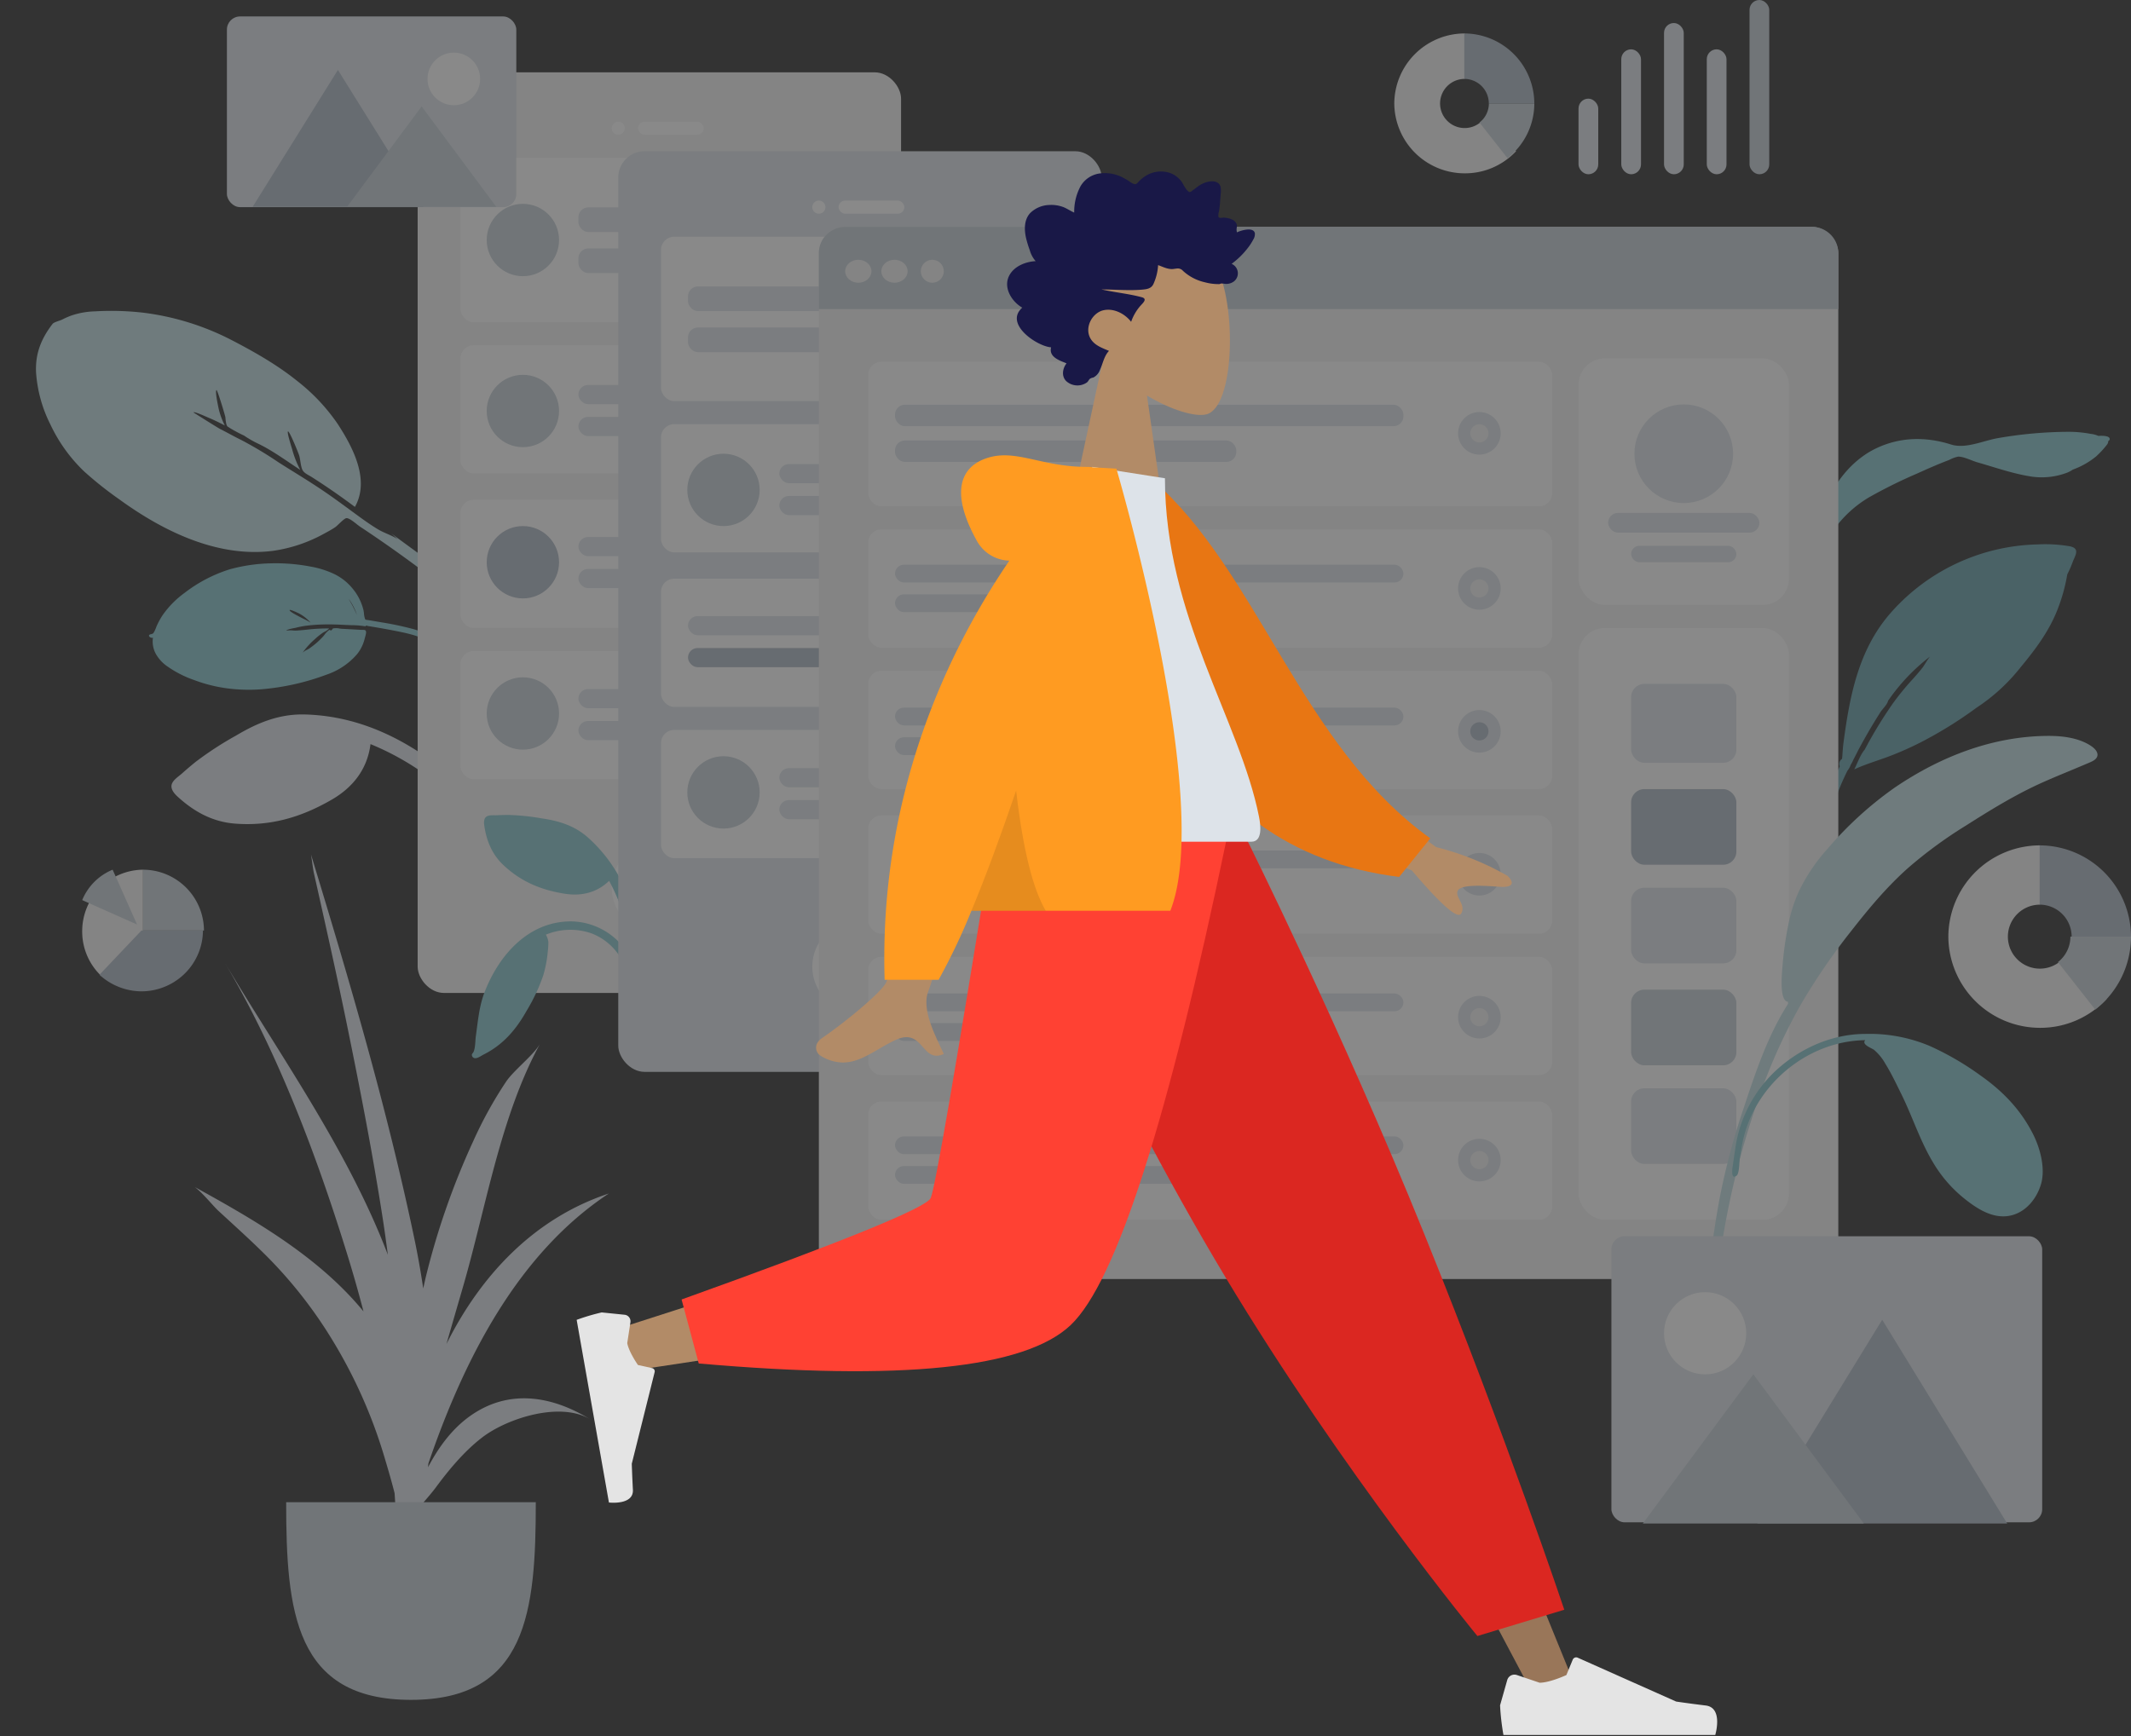 <svg xmlns="http://www.w3.org/2000/svg" width="648" height="528" viewBox="0 0 648 528"><rect x="0" y="0" width="648" height="528" fill="#333333" stroke="none"/><g transform="translate(-186 -204)"><g transform="translate(186 204)" opacity="0.42"><path d="M94.632,1.234A6.869,6.869,0,0,0,92.421.64,35.875,35.875,0,0,0,85.512,0,127.593,127.593,0,0,0,64.15,1.918C59.7,2.685,54.328,5.268,49.9,3.865,42.2,1.422,34.41,1.542,27.1,5.03c-6.684,3.19-11.759,9.249-14.72,15.8A40.124,40.124,0,0,0,9.607,27.9c-.219.5-.43,1.006-.62,1.518-.539,1.455-1.023,2.935-1.472,4.418-.192.633-.675,2.029-.1,2.3a42.026,42.026,0,0,0-2.4,5.227C3.042,46.593.891,52.327.2,57.867a25.792,25.792,0,0,0-.028,6.17C.289,65.053.24,67.1.93,67.868c1.463,1.639,2.214-.656,2.049-1.748C1.72,57.79,4.152,49.968,7.034,42.138a49.265,49.265,0,0,1,8.357-13.89,35.081,35.081,0,0,1,9.56-8.321,149.532,149.532,0,0,1,14.56-7.211c3.242-1.469,6.489-2.9,9.822-4.164a9.8,9.8,0,0,1,2.729-1.006C53.8,7.539,56.262,8.82,57.94,9.3c5.521,1.568,11.113,3.576,16.819,4.377a21.708,21.708,0,0,0,10.512-1.283,9.842,9.842,0,0,0,1.654-.9,24.015,24.015,0,0,0,7.038-3.979,28.056,28.056,0,0,0,3.3-3.551A1.859,1.859,0,0,0,97.7,2.792c.226-.118.376-.256.41-.417.249-1.189-2.022-1.211-3.475-1.141" transform="translate(543.394 131.331)" fill="#89c5cc"/><path d="M11.042,0c-1.8,0-3.589.034-5.384.126C4.29.2,2.2-.081,1.042.767c-1.2.881-1.119,2.685-.93,3.959,1,6.738,3.423,12.713,8.5,17.489,7.813,7.354,16.767,11.092,27.361,12.76,7.442,1.172,14.311-.447,19.787-5.71a81.957,81.957,0,0,1,8.573,23.83,56.812,56.812,0,0,1,.854,12.246c-.084,2.657-.23,5.307-.515,7.951-.124,1.149-.712,2.888-.259,3.974a1.827,1.827,0,0,0,3.123.313c.668-.9.544-2.682.681-3.752.227-1.779.437-3.559.587-5.346.244-2.893.423-5.793.409-8.7a64.575,64.575,0,0,0-3.491-19.268C61.888,28.632,55.677,18.07,46.019,9.781c-5.938-5.1-12.732-7.163-20.44-8.274A102.988,102.988,0,0,0,11.042,0" transform="translate(50.914 238.662) rotate(-39)" fill="#dde3e9"/><path d="M75.468,167.318c-1.463-11.6-3.011-23.141-5.84-34.52-1.667-6.705-3.8-13.27-5.744-19.9q.261,1.247.462,2.508c-.675-1.977-2.084-3.869-2.9-5.839-.9-2.2-1.632-4.48-2.323-6.749-1.349-4.428-2.622-8.864-4.141-13.242C53.3,84.7,51.348,79.9,49.533,75.068a117.814,117.814,0,0,0-4.988-12.326c-1.093-2.134-2.073-4.427-3.145-6.6-.359-.728-3.441-8.861-3.418-8.861.509,0,2.419,3.615,2.736,4.147.925,1.551,1.711,3.165,2.5,4.783a21.272,21.272,0,0,1,1.737-5.564c.263-.545,2.112-4.562,2.715-4.562.3,0-2.478,7.587-2.829,8.253a13.728,13.728,0,0,0-1.006,1.8c-.3.93-.146.7.1,1.536a44.093,44.093,0,0,0,2.1,4.52,32.156,32.156,0,0,0,2.043,4.743c2.151,4.2,3.681,9.324,5.32,13.854a29.63,29.63,0,0,1,1.8-6.465c.2-.5,1.788-5.111,2.246-5.111.515,0-1.455,7.39-1.723,8.028-.5,1.186-1.28,2.333-1.694,3.54-.454,1.325.345,2.517.854,3.872,1.873,4.986,3.516,10.021,5.017,15.124,8.7-3.807,10.428-15.024,10.993-23.3A57.8,57.8,0,0,0,68.93,58.668C66.995,50.949,63.742,43.5,60.292,36.32A80.031,80.031,0,0,0,44.08,13.943,85.6,85.6,0,0,0,32.595,4.769a24.457,24.457,0,0,0-6.29-3.244A22.8,22.8,0,0,0,23.131.749c-.817-.144-2.484-.9-3.161-.709-5.529,1.527-9.685,4.069-12.905,8.8a41.332,41.332,0,0,0-5.99,15.076A47.971,47.971,0,0,0,.633,41.536,108.993,108.993,0,0,0,4.056,54.785c4.722,15.5,12.993,32.122,27.826,40.63a45.176,45.176,0,0,0,15.6,5.221c1.288.2,2.576.393,3.879.467.879.05,3.768-.532,4.4-.153.872.52,1.374,3.466,1.755,4.535,2.891,8.121,5.477,16.334,7.823,24.62,2.5,8.816,4.48,17.718,6.134,26.718.7,3.828,1.388,7.65,1.972,11.5.136.9,0,3.712.872,4.5a1.054,1.054,0,0,0,1.663-.316c.571-1.064-.361-4-.511-5.192" transform="matrix(0.799, -0.602, 0.602, 0.799, 0, 110.504)" fill="#c1dee2"/><path d="M79.593.61a43.607,43.607,0,0,0-9.86-.58A61.288,61.288,0,0,0,24.521,21.461c-9.385,11.1-11.965,24.9-13.819,38.846-.184,1.385-.263,2.761-.366,4.149-.022.3-.056.563-.091.814a1.791,1.791,0,0,0-.68,2.245A92.676,92.676,0,0,0,5.433,78.342C2,89.274-1.489,100.413.661,111.909A160.471,160.471,0,0,1,3.484,92.892c.073-.357.151-.712.233-1.065.008-.037.016-.075.025-.111a41.559,41.559,0,0,1,1.736-5.573l.022-.059c.093-.239.193-.478.29-.716.2-.493.411-.985.631-1.475q.112-.25.215-.5c1.03-2.521,1.464-5.362,2.387-7.97q.331-.89.693-1.772l.043-.1c.653-1.582,1.375-3.144,2.138-4.69a5.773,5.773,0,0,0,.994-1.786,11.162,11.162,0,0,0,.824-1.592q.674-1.3,1.35-2.6l-.041.015q.679-1.249,1.358-2.487l.3-.545.485-.868c1.511-2.7,3.113-5.349,4.777-7.963.594-.933,2.012-2.271,2.284-3.319.01-.039.012-.075.018-.113A59.482,59.482,0,0,1,37,34.15c-.6.651-1.883,2.859-2.222,3.3-1.036,1.339-2.161,2.585-3.29,3.846a81.881,81.881,0,0,0-5.75,7.055,134.044,134.044,0,0,0-8.592,14.091c-.025.028-.052.055-.076.084-1.315,1.619-2.143,4.067-3.089,5.919,3.746-1.733,7.888-2.862,11.732-4.4a96.438,96.438,0,0,0,11.164-5.25A124.592,124.592,0,0,0,51.146,49.7,56.522,56.522,0,0,0,64.525,37.436c4.547-5.488,8.715-11.024,11.292-17.687A53.073,53.073,0,0,0,78.67,9.606c.026-.151.059-.314.095-.484a33.21,33.21,0,0,0,1.6-3.661c.72-1.979,2.42-4.156-.769-4.852" transform="translate(549.874 165.551)" fill="#69a1ac"/><path d="M49.688,75.909c.2,0,.428-.157.666-.466.549-.714.107-3.037-.13-4.284-.042-.223-.079-.414-.1-.543a26.86,26.86,0,0,0-.711-3.247,93.74,93.74,0,0,0-3.458-9.533c-.473-1.161-.969-2.365-1.473-3.578-.094-.225-.174-.392-.239-.526-.231-.48-.231-.48.239-.993l.083-.091a6.5,6.5,0,0,1,.856-.739,7.963,7.963,0,0,0,.719-.6,16.116,16.116,0,0,0,3.931-6.519,16.368,16.368,0,0,0,.709-7.132,28.066,28.066,0,0,0-1.832-6.994,56.19,56.19,0,0,0-5.7-11,50.784,50.784,0,0,0-8.082-9.5A44.032,44.032,0,0,0,21.76,2.306,28.414,28.414,0,0,0,13.182.3C12.77.266,12.343.251,11.914.251A23.259,23.259,0,0,0,9.066.437C8.8.47,8.519.524,8.249.577A8.391,8.391,0,0,1,7.091.748l-.183.01c-.129.007-.228.013-.316.013-.355,0-.5-.1-.942-.543A.648.648,0,0,0,5.223,0a.385.385,0,0,0-.346.3A1.059,1.059,0,0,0,5.167,1.4a7.905,7.905,0,0,0-3.623,3.2A11.41,11.41,0,0,0,.124,9.171a32.967,32.967,0,0,0,.785,9.8,44.956,44.956,0,0,0,3.175,9.78A51.5,51.5,0,0,0,9.206,37.5,74.028,74.028,0,0,0,23.68,52.175,21.151,21.151,0,0,0,33.4,56.623a11.325,11.325,0,0,0,1.852.154,12.4,12.4,0,0,0,3.886-.651c.1-.032.222-.068.366-.11.592-.171,1.486-.429,1.708-.8.2-.332.014-.619-.218-.983-.068-.107-.139-.218-.206-.339q-.384-.7-.767-1.394c-.673-1.226-1.369-2.493-2.066-3.733-.11-.2-.226-.454-.35-.727a4.757,4.757,0,0,0-1.062-1.725.654.654,0,0,0-.175-.017,1.372,1.372,0,0,1-.556-.092c-.118-.075-.137-.288-.149-.429-.006-.071-.011-.127-.027-.136a6.035,6.035,0,0,0-2.1-.484c-.354-.041-.689-.081-.954-.137-.73-.156-1.591-.352-2.441-.618a27.088,27.088,0,0,1-2.562-.952c-.178-.076-.434-.223-.705-.379a4.854,4.854,0,0,0-1.436-.66,23.453,23.453,0,0,1,5.483.984,21.375,21.375,0,0,1,2.86,1c.112.048.3.151.512.27a4.758,4.758,0,0,0,1.5.651.244.244,0,0,0,.125-.028A55.837,55.837,0,0,0,32.1,39.855c-.711-.9-1.463-1.869-2.142-2.869-.044-.065-.152-.259-.288-.5a7.537,7.537,0,0,0-1.194-1.835c.433,0,1.373,1.015,1.936,1.62.163.176.3.326.393.412a26.2,26.2,0,0,1,2.065,2.206,50.123,50.123,0,0,1,3.066,4.158c1.358,2.03,2.553,4.147,3.659,6.141.255.46.529.93.795,1.384a27.491,27.491,0,0,1,1.982,3.843.232.232,0,0,1,.138-.058c.148,0,.218.239.287.469a2.466,2.466,0,0,0,.078.236c.359.862.711,1.7,1.056,2.544.729,1.773,1.312,3.237,1.834,4.607l.028.073c.613,1.607,1.247,3.268,1.758,4.936A28.258,28.258,0,0,1,48.6,72c.081.647.138,1.3.169,1.943C48.8,74.47,49.061,75.909,49.688,75.909ZM46.7,45.689a17.5,17.5,0,0,1-2.773,4.627c.647-.958,1.2-1.838,1.7-2.69.113-.193.33-.6.539-.984C46.43,46.157,46.676,45.7,46.7,45.689ZM34.33,32.2c.295,0,.61,2.635.642,3.073a12.84,12.84,0,0,1-.5,4.324l0,.007,0-.007a16.576,16.576,0,0,0-.132-2.076c-.185-2.068-.439-4.9-.092-5.279A.115.115,0,0,1,34.33,32.2Z" transform="matrix(0.53, -0.848, 0.848, 0.53, 42.583, 197.591)" fill="#89c5cc"/><g transform="translate(126.823 22.197)"><rect width="147" height="280" rx="8" transform="translate(0.177 -0.197)" fill="#f2f2f2"/><circle cx="14" cy="14" r="14" transform="translate(59.177 233.803)" fill="#fff"/><g transform="translate(59.246 14.798)"><circle cx="2" cy="2" r="2" transform="translate(-0.069 0.005)" fill="#fff"/><rect width="20" height="4" rx="2" transform="translate(7.931 0.005)" fill="#fff"/></g><g transform="translate(12.96 25.896)"><rect width="121" height="50" rx="4" transform="translate(0.217 -0.093)" fill="#fff"/><g transform="translate(36.103 14.983)"><rect width="67.577" height="7.491" rx="3" fill="#dde3e9"/><rect width="45.36" height="7.491" rx="3" transform="translate(0 12.486)" fill="#dde3e9"/></g><circle cx="11" cy="11" r="11" transform="translate(8.217 13.907)" fill="#c5cfd6"/><g transform="translate(0 57.342)"><rect width="121" height="39" rx="4" transform="translate(0.217 -0.435)" fill="#fff"/><g transform="translate(36.103 11.653)"><rect width="67.577" height="5.827" rx="2.913" fill="#dde3e9"/><rect width="45.36" height="5.827" rx="2.913" transform="translate(0 9.711)" fill="#dde3e9"/></g><circle cx="11" cy="11" r="11" transform="translate(8.217 8.565)" fill="#c5cfd6"/></g><g transform="translate(0 103.585)"><rect width="121" height="39" rx="4" transform="translate(0.217 0.322)" fill="#fff"/><g transform="translate(36.103 11.653)"><rect width="67.577" height="5.827" rx="2.913" fill="#dde3e9"/><rect width="45.36" height="5.827" rx="2.913" transform="translate(0 9.711)" fill="#dde3e9"/></g><circle cx="11" cy="11" r="11" transform="translate(8.217 8.322)" fill="#afb9c5"/></g><g transform="translate(0 149.828)"><rect width="121" height="39" rx="4" transform="translate(0.217 0.079)" fill="#fff"/><g transform="translate(36.103 11.653)"><rect width="67.577" height="5.827" rx="2.913" fill="#dde3e9"/><rect width="45.36" height="5.827" rx="2.913" transform="translate(0 9.711)" fill="#dde3e9"/></g><circle cx="11" cy="11" r="11" transform="translate(8.217 8.079)" fill="#c5cfd6"/></g></g></g><g transform="translate(143.486 46.243)"><g transform="translate(0 201.621)"><path d="M7.535,0C6.309,0,5.086.025,3.861.088,2.928.137,1.5-.056.711.525c-.821.6-.764,1.84-.636,2.713.678,4.617,2.332,8.71,5.793,11.981,5.329,5.036,11.438,7.6,18.667,8.735,5.078.8,9.766-.311,13.5-3.919a56.261,56.261,0,0,1,5.843,16.326,39.079,39.079,0,0,1,.579,8.391c-.058,1.82-.159,3.637-.354,5.448-.085.787-.487,1.979-.178,2.723a1.244,1.244,0,0,0,2.131.213,6.109,6.109,0,0,0,.466-2.571c.155-1.219.3-2.439.4-3.663.167-1.982.291-3.97.282-5.959a44.391,44.391,0,0,0-2.377-13.2A45.316,45.316,0,0,0,31.4,6.688c-4.05-3.491-8.686-4.9-13.946-5.663A69.98,69.98,0,0,0,7.535,0" transform="translate(3.703)" fill="#89c5cc"/><path d="M30.152,0C16.915,0,8,10.658,3.785,21.736,2.2,25.911,1.824,30.5,1.211,34.881c-.2,1.407-.124,3.551-.7,4.8-.207.455-.683.618-.456,1.237a1,1,0,0,0,.813.679c.833.153,2.01-.753,2.724-1.11,5.921-2.967,9.811-7.554,12.985-13.166a56.009,56.009,0,0,0,5.132-10.909,37.675,37.675,0,0,0,1.373-7.21,27.426,27.426,0,0,0,.183-2.888A5.819,5.819,0,0,0,22.5,4.036a19.521,19.521,0,0,1,13.876-.395,17.776,17.776,0,0,1,9.5,8.581,16.362,16.362,0,0,1,1.167,3.163,10.879,10.879,0,0,0,.533,2.279c.826,1.561,2.565.517,2.4-.935A18.783,18.783,0,0,0,44.226,5.792,20.7,20.7,0,0,0,30.152,0" transform="translate(0 32.37)" fill="#89c5cc"/></g><rect width="147" height="280" rx="8" transform="translate(44.514 -0.243)" fill="#dde3e9"/><circle cx="14" cy="14" r="14" transform="translate(103.514 233.757)" fill="#fff"/><g transform="translate(103.68 14.798)"><circle cx="2" cy="2" r="2" transform="translate(-0.166 -0.041)" fill="#fff"/><rect width="20" height="4" rx="2" transform="translate(7.834 -0.041)" fill="#fff"/></g><g transform="translate(57.394 25.896)"><rect width="121" height="50" rx="4" transform="translate(0.12 -0.14)" fill="#fff"/><g transform="translate(8.331 14.983)"><rect width="67.577" height="7.491" rx="3" fill="#dde3e9"/><rect width="45.36" height="7.491" rx="3" transform="translate(0 12.486)" fill="#dde3e9"/></g><g transform="translate(101.829 18.497)"><circle cx="6.5" cy="6.5" r="6.5" transform="translate(0.291 0.363)" fill="#dde3e9"/><circle cx="3" cy="3" r="3" transform="translate(3.291 3.363)" fill="#f2f2f2"/></g><g transform="translate(0 57.342)"><rect width="121" height="39" rx="4" transform="translate(0.12 -0.481)" fill="#fff"/><g transform="translate(36.103 11.653)"><rect width="67.577" height="5.827" rx="2.913" fill="#dde3e9"/><rect width="45.36" height="5.827" rx="2.913" transform="translate(0 9.711)" fill="#dde3e9"/></g><circle cx="11" cy="11" r="11" transform="translate(8.12 8.519)" fill="#c5cfd6"/></g><g transform="translate(0 103.585)"><rect width="121" height="39" rx="4" transform="translate(0.12 0.275)" fill="#fff"/><g transform="translate(8.331 11.653)"><rect width="67.577" height="5.827" rx="2.913" fill="#dde3e9"/><rect width="45.36" height="5.827" rx="2.913" transform="translate(0 9.711)" fill="#afb9c5"/></g><g transform="translate(101.829 12.948)"><circle cx="6.5" cy="6.5" r="6.5" transform="translate(0.291 0.327)" fill="#dde3e9"/><circle cx="3" cy="3" r="3" transform="translate(3.291 3.327)" fill="#f2f2f2"/></g></g><g transform="translate(0 149.828)"><rect width="121" height="39" rx="4" transform="translate(0.12 0.032)" fill="#fff"/><g transform="translate(36.103 11.653)"><rect width="67.577" height="5.827" rx="2.913" fill="#dde3e9"/><rect width="45.36" height="5.827" rx="2.913" transform="translate(0 9.711)" fill="#dde3e9"/></g><circle cx="11" cy="11" r="11" transform="translate(8.12 8.032)" fill="#c5cfd6"/></g></g></g><g transform="translate(249.017 69.365)"><rect width="310" height="320" rx="8" transform="translate(-0.017 -0.365)" fill="#f2f2f2"/><rect width="64" height="75" rx="8" transform="translate(230.983 39.635)" fill="#fff"/><g transform="translate(239.76 53.642)"><circle cx="15" cy="15" r="15" transform="translate(8.223 -0.007)" fill="#dde3e9"/><rect width="46" height="6" rx="3" transform="translate(0.223 32.993)" fill="#dde3e9"/><rect width="32" height="5" rx="2.5" transform="translate(7.223 42.993)" fill="#dde3e9"/></g><path d="M8,0H302a8,8,0,0,1,8,8V25a0,0,0,0,1,0,0H0a0,0,0,0,1,0,0V8A8,8,0,0,1,8,0Z" transform="translate(-0.017 -0.365)" fill="#c5cfd6"/><g transform="translate(8.331 9.249)"><ellipse cx="4" cy="3.5" rx="4" ry="3.5" transform="translate(-0.349 0.386)" fill="#f2f2f2"/><ellipse cx="4" cy="3.5" rx="4" ry="3.5" transform="translate(10.651 0.386)" fill="#f2f2f2"/><circle cx="3.5" cy="3.5" r="3.5" transform="translate(22.651 0.386)" fill="#f2f2f2"/></g><g transform="translate(230.503 122.082)"><rect width="64" height="180" rx="8" transform="translate(0.48 -0.447)" fill="#fff"/><g transform="translate(16.663 16.648)"><rect width="32" height="24" rx="4" transform="translate(-0.183 -0.095)" fill="#dde3e9"/><rect width="32" height="23" rx="4" transform="translate(-0.183 31.905)" fill="#afb9c5"/><rect width="32" height="23" rx="4" transform="translate(-0.183 61.905)" fill="#dde3e9"/><rect width="32" height="23" rx="4" transform="translate(-0.183 122.905)" fill="#dde3e9"/><rect width="32" height="23" rx="4" transform="translate(-0.183 92.905)" fill="#c5cfd6"/></g></g><g transform="translate(14.811 40.694)"><rect width="208" height="44" rx="4" transform="translate(0.171 -0.059)" fill="#fff"/><g transform="translate(8.331 13.041)"><rect width="154.594" height="6.52" rx="3" fill="#dde3e9"/><rect width="103.769" height="6.52" rx="3" transform="translate(0 10.867)" fill="#dde3e9"/></g><g transform="translate(179.546 15.26)"><ellipse cx="6.48" cy="6.474" rx="6.48" ry="6.474" fill="#dde3e9"/><ellipse cx="2.777" cy="2.775" rx="2.777" ry="2.775" transform="translate(3.703 3.699)" fill="#f2f2f2"/></g><g transform="translate(0 50.868)"><rect width="208" height="36" rx="4" transform="translate(0.171 0.073)" fill="#fff"/><g transform="translate(8.331 10.821)"><rect width="154.594" height="5.41" rx="2.705" fill="#dde3e9"/><rect width="103.769" height="5.41" rx="2.705" transform="translate(0 9.017)" fill="#dde3e9"/></g><g transform="translate(179.546 11.561)"><ellipse cx="6.48" cy="6.474" rx="6.48" ry="6.474" fill="#dde3e9"/><ellipse cx="2.777" cy="2.775" rx="2.777" ry="2.775" transform="translate(3.703 3.699)" fill="#f2f2f2"/></g></g><g transform="translate(0 94.336)"><rect width="208" height="36" rx="4" transform="translate(0.171 -0.395)" fill="#fff"/><g transform="translate(8.331 10.821)"><rect width="154.594" height="5.41" rx="2.705" fill="#dde3e9"/><rect width="103.769" height="5.41" rx="2.705" transform="translate(0 9.017)" fill="#dde3e9"/></g><g transform="translate(179.546 11.561)"><ellipse cx="6.48" cy="6.474" rx="6.48" ry="6.474" fill="#dde3e9"/><ellipse cx="2.777" cy="2.775" rx="2.777" ry="2.775" transform="translate(3.703 3.699)" fill="#afb9c5"/></g></g><g transform="translate(0 224.742)"><rect width="208" height="36" rx="4" transform="translate(0.171 0.199)" fill="#fff"/><g transform="translate(8.331 10.821)"><rect width="154.594" height="5.41" rx="2.705" fill="#dde3e9"/><rect width="103.769" height="5.41" rx="2.705" transform="translate(0 9.017)" fill="#dde3e9"/></g><g transform="translate(179.546 11.561)"><ellipse cx="6.48" cy="6.474" rx="6.48" ry="6.474" fill="#dde3e9"/><ellipse cx="2.777" cy="2.775" rx="2.777" ry="2.775" transform="translate(3.703 3.699)" fill="#f2f2f2"/></g></g><g transform="translate(0 181.274)"><rect width="208" height="36" rx="4" transform="translate(0.171 -0.333)" fill="#fff"/><g transform="translate(8.331 10.821)"><rect width="154.594" height="5.41" rx="2.705" fill="#dde3e9"/><rect width="103.769" height="5.41" rx="2.705" transform="translate(0 9.017)" fill="#dde3e9"/></g><g transform="translate(179.546 11.561)"><ellipse cx="6.48" cy="6.474" rx="6.48" ry="6.474" fill="#dde3e9"/><ellipse cx="2.777" cy="2.775" rx="2.777" ry="2.775" transform="translate(3.703 3.699)" fill="#f2f2f2"/></g></g><g transform="translate(0 137.805)"><rect width="208" height="36" rx="4" transform="translate(0.171 0.136)" fill="#fff"/><g transform="translate(8.331 10.821)"><rect width="154.594" height="5.41" rx="2.705" fill="#dde3e9"/><rect width="103.769" height="5.41" rx="2.705" transform="translate(0 9.017)" fill="#dde3e9"/></g><g transform="translate(179.546 11.561)"><ellipse cx="6.48" cy="6.474" rx="6.48" ry="6.474" fill="#dde3e9"/><ellipse cx="2.777" cy="2.775" rx="2.777" ry="2.775" transform="translate(3.703 3.699)" fill="#f2f2f2"/></g></g></g></g><path d="M118.478,3.122C114.827.648,109.971,0,105.6,0,88.535,0,72.494,6.326,58.636,15.752a109.819,109.819,0,0,0-20.384,18.59,54.441,54.441,0,0,0-8.733,12.986,44.711,44.711,0,0,0-3.173,10.005,102.718,102.718,0,0,0-1.8,12.769c-.118,1.683-1.1,10.615,1.7,10.766a3.86,3.86,0,0,0,0,.618c-6.082,9.5-9.84,20.637-13.325,31.195a212.315,212.315,0,0,0-7.488,27.956A304.376,304.376,0,0,0,.887,178.545C.732,181.273.626,184,.534,186.734Q.418,190.228.3,193.723c-.085,2.611-.546,5.617-.13,8.213.362,2.26,2.32,1.918,2.406-.331.1-2.717.088-5.438.206-8.157q.237-5.412.5-10.823a252.831,252.831,0,0,1,14.363-73.413A171.1,171.1,0,0,1,30.118,81.707,191.784,191.784,0,0,1,45.437,59.351c5.334-6.826,10.879-13.494,17.414-19.277A133.923,133.923,0,0,1,79.985,27.489C87.6,22.658,95.2,17.943,103.453,14.235c4.288-1.928,8.658-3.654,12.98-5.5.778-.333,1.611-.656,2.359-1.041,2.495-1.285,1.674-3.222-.314-4.568" transform="translate(517.474 223.818)" fill="#c1dee2"/><path d="M-61.437,0A47.161,47.161,0,0,1-41.978,3.647a86.509,86.509,0,0,1,15.393,8.931c6.852,4.808,12.249,10.4,16.026,17.818,2.257,4.429,3.912,10.7,2.4,15.528-1.785,5.69-6.688,10.436-13.144,9.433-3.993-.619-7.652-3.26-10.687-5.745a40.389,40.389,0,0,1-8.935-10.518c-3.914-6.477-6.214-13.8-9.539-20.566-1.578-3.212-3.1-6.447-4.992-9.5A15.327,15.327,0,0,0-58.81,4.9c-.759-.6-3.961-1.641-2.736-2.99-17.95.235-33.852,14.009-37.3,31.057-.321,1.589-.572,3.191-.837,4.79-.167,1.01-.1,4.733-1,5.377-1.992,1.423-1.155-2.9-1.069-3.521q.331-2.412.7-4.819A40.1,40.1,0,0,1-89.332,11.73C-81.917,4.615-71.913,0-61.437,0" transform="translate(628.731 314.454)" fill="#89c5cc"/><g transform="translate(59.246 259.887)"><path d="M9.2,33.051C26.479,62.014,46.6,90.058,58.691,121.724c-.487-3.732-1-7.461-1.581-11.184C54.043,90.8,50.232,71.209,46.226,51.64c-2.04-9.964-4.2-19.891-6.409-29.818-1.19-5.332-2.365-10.667-3.58-15.993C35.943,4.537,35.69,2.284,35.322,0,47.068,38.508,58.395,77.046,66.68,116.48q1.63,7.763,2.771,15.5c.259-1.176.514-2.353.794-3.526A227.751,227.751,0,0,1,84.613,87.284,124.777,124.777,0,0,1,94.634,69.112c2.414-3.573,8.107-7.82,10.309-11.479C92.9,79.7,88.551,107.314,81.6,131.306c-1.7,5.855-3.405,11.7-5.079,17.556,10.487-21.011,26.757-38.275,49.378-45.756-27.382,18.076-43.807,49.731-54.874,82.107-.036.384-.08.768-.117,1.152,3.257-6.175,7.359-11.761,12.919-15.673,11.9-8.375,25.1-5.935,36.645,1.249-9.06-5.754-25.433-.514-33.056,5.334-5.457,4.186-10.121,9.8-14.171,15.281-.97,1.313-2.294,2.846-3.693,4.481a201.845,201.845,0,0,1-9.681,37.878c.747-3.6.207-9.349.414-12.029.023-.29.041-.581.063-.87q-1.032,4.115-1.992,8.124a111.093,111.093,0,0,0,2.5-15.779q.208-3.462.418-6.924-.068-6.57-.531-13.182c-1.083-4.281-2.3-8.319-3.3-11.676a150.864,150.864,0,0,0-15.409-34.553A136.428,136.428,0,0,0,20.777,121.1c-4.425-4.363-9.057-8.518-13.623-12.731C5.5,106.843,2.552,103.1,0,101.146c18.589,10.239,37.722,21.316,51.282,37.813q-2.385-9.149-5.143-18.005C36.872,91.057,25.171,60.072,9.2,33.051Z" fill="#dde3e9"/><path d="M0,0C0,33.2,2.632,60.116,37.954,60.116S75.909,33.2,75.909,0" transform="translate(27.771 196.996)" fill="#c5cfd6"/></g><g transform="translate(480.446)"><rect width="6" height="23" rx="3" transform="translate(-0.446 30)" fill="#dde3e9"/><rect width="6" height="38" rx="3" transform="translate(12.554 15)" fill="#dde3e9"/><rect width="6" height="46" rx="3" transform="translate(25.554 7)" fill="#dde3e9"/><rect width="6" height="38" rx="3" transform="translate(38.554 15)" fill="#dde3e9"/><rect width="6" height="53" rx="3" transform="translate(51.554)" fill="#c5cfd6"/></g><g transform="translate(62.023 301.506) rotate(180)"><path d="M0,18.734A18.683,18.683,0,0,1,18.514,0V18.734L5.862,32.37A18.556,18.556,0,0,1,0,18.734Z" transform="translate(37.029 36.995) rotate(180)" fill="#f2f2f2"/><path d="M12.777,0h18.7a18.5,18.5,0,0,1-5.088,12.641A18.853,18.853,0,0,1,12.777,18.5,19.12,19.12,0,0,1,0,13.463Z" transform="translate(31.782 18.497) rotate(180)" fill="#afb9c5"/><path d="M18.514,18.5H37.028A18.562,18.562,0,0,0,18.514,0V18.5Zm-1.851-1.85v0L9.257,0A16.982,16.982,0,0,0,0,9.249l16.661,7.4Z" transform="translate(37.028 36.995) rotate(180)" fill="#c5cfd6"/></g><g transform="translate(592.457 257.113)"><path d="M34.961,34.386a9.728,9.728,0,1,1-7.1-16.351V0A27.888,27.888,0,0,0,0,27.746,27.888,27.888,0,0,0,27.86,55.492a27.5,27.5,0,0,0,20.278-8.784Z" fill="#f2f2f2"/><path d="M0,0V18.035a9.716,9.716,0,0,1,9.72,9.711H27.771A27.844,27.844,0,0,0,0,0Z" transform="translate(27.771)" fill="#afb9c5"/><path d="M3.793,0A9.837,9.837,0,0,1,0,7.76L11.351,22.2A28.119,28.119,0,0,0,22.217,0Z" transform="translate(33.326 27.746)" fill="#c5cfd6"/></g><g transform="translate(423.977 10.174)"><path d="M26.893,26.362A7.471,7.471,0,1,1,21.43,13.827V0A21.417,21.417,0,0,0,0,21.272,21.417,21.417,0,0,0,21.43,42.544a21.183,21.183,0,0,0,15.6-6.735Z" fill="#f2f2f2"/><path d="M0,0V13.827a7.449,7.449,0,0,1,7.452,7.445H21.291A21.347,21.347,0,0,0,0,0Z" transform="translate(21.291)" fill="#afb9c5"/><path d="M2.844,0A7.378,7.378,0,0,1,0,5.82L8.513,16.648A21.089,21.089,0,0,0,16.663,0Z" transform="translate(25.92 21.272)" fill="#c5cfd6"/></g><g transform="translate(69.429 4.624)"><path d="M1.006.986C1,1,1,1,.993,1.016c.006-.009.013-.046.013-.03" transform="translate(43.435 47.094)" fill="#c5cfd6"/><path d="M1,1A.08.08,0,0,0,1,1.01C1,1,1.012.973,1,1" transform="translate(43.435 47.094)" fill="#c5cfd6"/><path d="M1.057.832c-.013.037-.03.072-.044.109C1.02.923,1.028.908,1.035.89c-.193.481-.07.168.022-.057" transform="translate(43.439 47.106)" fill="#c5cfd6"/><path d="M1.019.953,1,1c-.054.1.022-.052.022-.052" transform="translate(43.436 47.097)" fill="#c5cfd6"/><path d="M1,1H1V1Z" transform="translate(43.434 47.093)" fill="#c5cfd6"/><path d="M1,1S1,1,1,1,1,1,1,1" transform="translate(43.434 47.093)" fill="#c5cfd6"/><path d="M.989,1.014c-.011.022.052-.085,0,0" transform="translate(43.435 47.095)" fill="#c5cfd6"/><path d="M1,1,1,1S1,1,1,1" transform="translate(43.434 47.093)" fill="#c5cfd6"/><rect width="88" height="58" rx="4" transform="translate(-0.429 0.376)" fill="#dde3e9"/><g transform="translate(7.406 16.648)"><path d="M25.92,0,0,41.619H51.84Z" fill="#afb9c5"/><path d="M22.68,0,0,30.521H45.36Z" transform="translate(28.697 11.098)" fill="#c5cfd6"/></g><circle cx="8" cy="8" r="8" transform="translate(60.571 11.376)" fill="#fff"/></g><g transform="translate(621.154 463.358) rotate(180)"><path d="M0,0c0,.009.007.018.013.03C.007.025,0-.012,0,0" transform="translate(65.732 15.74) rotate(180)" fill="#c5cfd6"/><path d="M.006.012a.08.08,0,0,1,0,.009c0-.009-.017-.037,0-.009" transform="translate(65.73 15.733) rotate(180)" fill="#c5cfd6"/><path d="M0,0C.013.037.03.072.044.109.037.091.03.076.022.057.215.538.093.226,0,0" transform="translate(65.788 15.878) rotate(180)" fill="#c5cfd6"/><path d="M0,0,.022.052C.076.155,0,0,0,0" transform="translate(65.746 15.766) rotate(180)" fill="#c5cfd6"/><path d="M0,0H0V0Z" transform="translate(65.726 15.724) rotate(180)" fill="#c5cfd6"/><path d="M0,0S0,0,0,0,0,0,0,0" transform="translate(65.727 15.725) rotate(180)" fill="#c5cfd6"/><path d="M.021.033c.011.022-.052-.085,0,0" transform="translate(65.737 15.741) rotate(180)" fill="#c5cfd6"/><path d="M0,0,0,0S0,0,0,0" transform="translate(65.728 15.725) rotate(180)" fill="#c5cfd6"/><rect width="131" height="87" rx="4" transform="translate(131.154 87.358) rotate(180)" fill="#dde3e9"/><g transform="translate(10.804)"><path d="M38.005,0,76.01,61.966H0Z" transform="translate(76.01 61.966) rotate(180)" fill="#afb9c5"/><path d="M33.6,0,67.2,45.368H0Z" transform="translate(110.789 45.368) rotate(180)" fill="#c5cfd6"/></g><circle cx="12.5" cy="12.5" r="12.5" transform="translate(115.154 70.358) rotate(180)" fill="#fff"/></g></g><g transform="translate(22 -34.303)"><g transform="translate(428 273.303)"><g transform="translate(61.664 35.4)"><path d="M0,83,9.442,39.214C4.177,33.065.612,25.528,1.208,17.084,2.924-7.248,36.97-1.9,43.592,10.385s5.836,43.432-2.723,45.627c-3.414.875-10.685-1.269-18.086-5.707L27.429,83Z" transform="translate(0.336 -0.4)" fill="#b28b67"/></g><path d="M-57.329,27.294a8.565,8.565,0,0,1-1.786-3.318,33.56,33.56,0,0,1-1.143-3.768c-.575-2.568-.581-5.522,1.251-7.517A8.619,8.619,0,0,1-53.3,10.218a10.491,10.491,0,0,1,4.048.513c1.289.424,2.4,1.269,3.651,1.793A16.336,16.336,0,0,1-43.673,4.5,8,8,0,0,1-37.713.609a11.816,11.816,0,0,1,7.259,1.462c.564.305,1.124.625,1.659.987a4.649,4.649,0,0,0,1.44.792c.586.138.877-.2,1.257-.628a9.556,9.556,0,0,1,1.482-1.334,8.732,8.732,0,0,1,8.171-1.4,7.593,7.593,0,0,1,3.331,2.408c.76,1,1.3,2.578,2.351,3.273.445.295.759-.1,1.165-.385.609-.434,1.189-.913,1.805-1.335A8.269,8.269,0,0,1-4.987,3.176c1.469-.34,3.5-.26,3.919,1.664a7.941,7.941,0,0,1-.014,2.224c-.07,1-.143,2-.23,3A21.644,21.644,0,0,1-1.6,12.3a3.27,3.27,0,0,0-.145,1.534c.213.5,1.194.214,1.613.232a6.375,6.375,0,0,1,2.425.533,2.61,2.61,0,0,1,1.468,1.358A2.439,2.439,0,0,1,3.8,17.229a3.808,3.808,0,0,0,.078,1.31c1.112-.548,4.966-1.765,5.451.229a3.118,3.118,0,0,1-.487,1.973,17.1,17.1,0,0,1-1.8,2.735A24.451,24.451,0,0,1,2.26,28.118a3.136,3.136,0,0,1,.818,5.252A3.885,3.885,0,0,1,.224,34.2,6.308,6.308,0,0,0-.955,34.1a2.821,2.821,0,0,1-.535.18,15.9,15.9,0,0,1-4.376-.556,14.429,14.429,0,0,1-6.674-3.49,2.058,2.058,0,0,0-1.544-.709c-.574.006-1.137.163-1.711.178-1.517.039-2.885-.7-4.294-1.2A16.2,16.2,0,0,1-21.5,34.222c-.635,1.4-1.961,1.6-3.264,1.722-4.166.392-8.347-.045-12.519-.04,4.038.913,8.211,1.289,12.213,2.363,1.809.485.428,1.7-.346,2.55a14.7,14.7,0,0,0-2.878,4.933c-1.975-2.575-5.467-4.272-8.561-3.481-3.418.874-5.825,5.5-3.639,8.819,1.269,1.929,3.56,2.674,5.467,3.5-1.487,1.546-1.847,3.83-2.742,5.754A4.118,4.118,0,0,1-39.812,62.7a2.4,2.4,0,0,0-1.082.431c-.357.369-.442.781-.9,1.1a5.064,5.064,0,0,1-6.274-.483c-1.458-1.493-1.079-3.855.139-5.369-1.939-.808-5.471-1.847-4.7-4.868-4.2-.279-14.4-7.092-8.763-12.071-3.094-1.749-5.937-6.023-3.95-9.79,1.531-2.9,5.09-4.2,8.01-4.352" transform="translate(108.251 17.129)" fill="#191847"/></g><g transform="translate(334 493.303)"><path d="M0,0,84.852,141.857l63.615,119.928h13.7L55.581,0Z" transform="translate(148.45)" fill="#997659"/><g transform="translate(285 227)"><path d="M5.108,5.7A2.284,2.284,0,0,0,2.179,7.24L0,14.919a73.359,73.359,0,0,0,1.029,9.015H65.436s2.511-8.3-2.9-8.962-8.987-1.2-8.987-1.2L23.615.431a1.142,1.142,0,0,0-1.521.608L20.17,5.707s-5.007,2.336-8.138,2.336Z" transform="translate(1.142 21.744)" fill="#e4e4e4"/></g><path d="M144.909,242.581l26.424-7.993s-17.366-51.914-42.568-114.259S74.631,0,74.631,0H0S32.165,73.347,68.2,133.291,144.909,242.581,144.909,242.581Z" transform="translate(134.34 0)" fill="#db2721"/><path d="M129.867,0c-8.008,49.85-23.455,113.538-24.912,115.5Q103.5,117.469,0,150.673l2.96,12.083q123.42-17.807,130.064-27.631C139.667,125.3,172.839,47.69,185.688,0Z" transform="translate(13.006 0)" fill="#b28b67"/><path d="M0,140.228l5.213,19.46q92.311,8.1,113.122-11.7T165.772,0H94.607Q77.737,104.972,75.744,109.379T0,140.228Z" transform="translate(37.26 0)" fill="#ff4133"/><g transform="matrix(0.174, 0.985, -0.985, 0.174, 44.421, 137.59)"><path d="M4.474,5.033A2,2,0,0,0,1.908,6.381L0,13.106A64.242,64.242,0,0,0,.9,21H57.3s2.2-7.268-2.538-7.848-7.87-1.047-7.87-1.047L20.68.419a1,1,0,0,0-1.332.532L17.663,5.039s-4.385,2.046-7.127,2.046Z" transform="translate(1 19)" fill="#e4e4e4"/></g></g><g transform="translate(378 380.303)"><path d="M1.227,86.783c-1.116-.688-2.338-3.28.615-5.3C9.2,76.433,19.8,67.6,21.236,64.7,24.166,58.752,34.145.808,34.145.808l20.9.083s-19.354,62.48-20.9,66.3c-2.314,5.735,2.583,14.468,4.676,19.162-3.3,1.477-4.834-.409-6.512-2.294-1.789-2.01-3.745-4.019-8.184-1.954-5.68,2.643-10.377,6.838-15.975,6.837A12.989,12.989,0,0,1,1.227,86.783ZM181.155,30.53l-31.587-13.1L156.618,0l31.9,23.423A85.839,85.839,0,0,1,210.2,32.137c1.372,1.249,3.029,3.779-2.658,3.343s-11.687-.642-12.472,1.3,2.657,4.259,1.07,6.876a.754.754,0,0,1-.692.373Q192.645,44.027,181.155,30.53Z" transform="translate(34.163 92.211)" fill="#b28b67"/><path d="M0,2.231,8.485,0c34.377,24.814,52.145,76.707,93.78,101.378l-8.407,12.513C25.158,111.423,2.652,48.2,0,2.231Z" transform="matrix(0.996, 0.087, -0.087, 0.996, 127.889, 3.109)" fill="#e87613"/><path d="M0,114H76.511c3.5,0,2.837-5.048,2.332-7.6C73.011,77,50.241,45.312,50.241,3.461L28.172,0C9.917,29.358,3.6,65.5,0,114Z" transform="translate(90)" fill="#dde3e9"/><path d="M.133,159.513c-1.765-57.079,19.846-101,37.932-127.487a11.605,11.605,0,0,1-9.932-6.1C20.067,11.37,22.98,3.356,31.6.722S47.909,3.514,61.644,3.514a10.705,10.705,0,0,1,1.638.117l7.324.418s29.733,100.77,16.4,134.465H26.53a191.9,191.9,0,0,1-9.988,21Z" transform="translate(54.867 -3.513)" fill="#ff9b21"/><path d="M22.348,34.5H-.255C3.89,24.547,8.463,12.251,13.336-2.044,15.365,15.573,18.4,27.868,22.347,34.5Z" transform="translate(81.652 100.498)" fill="rgba(0,0,0,0.1)"/></g></g></g></svg>